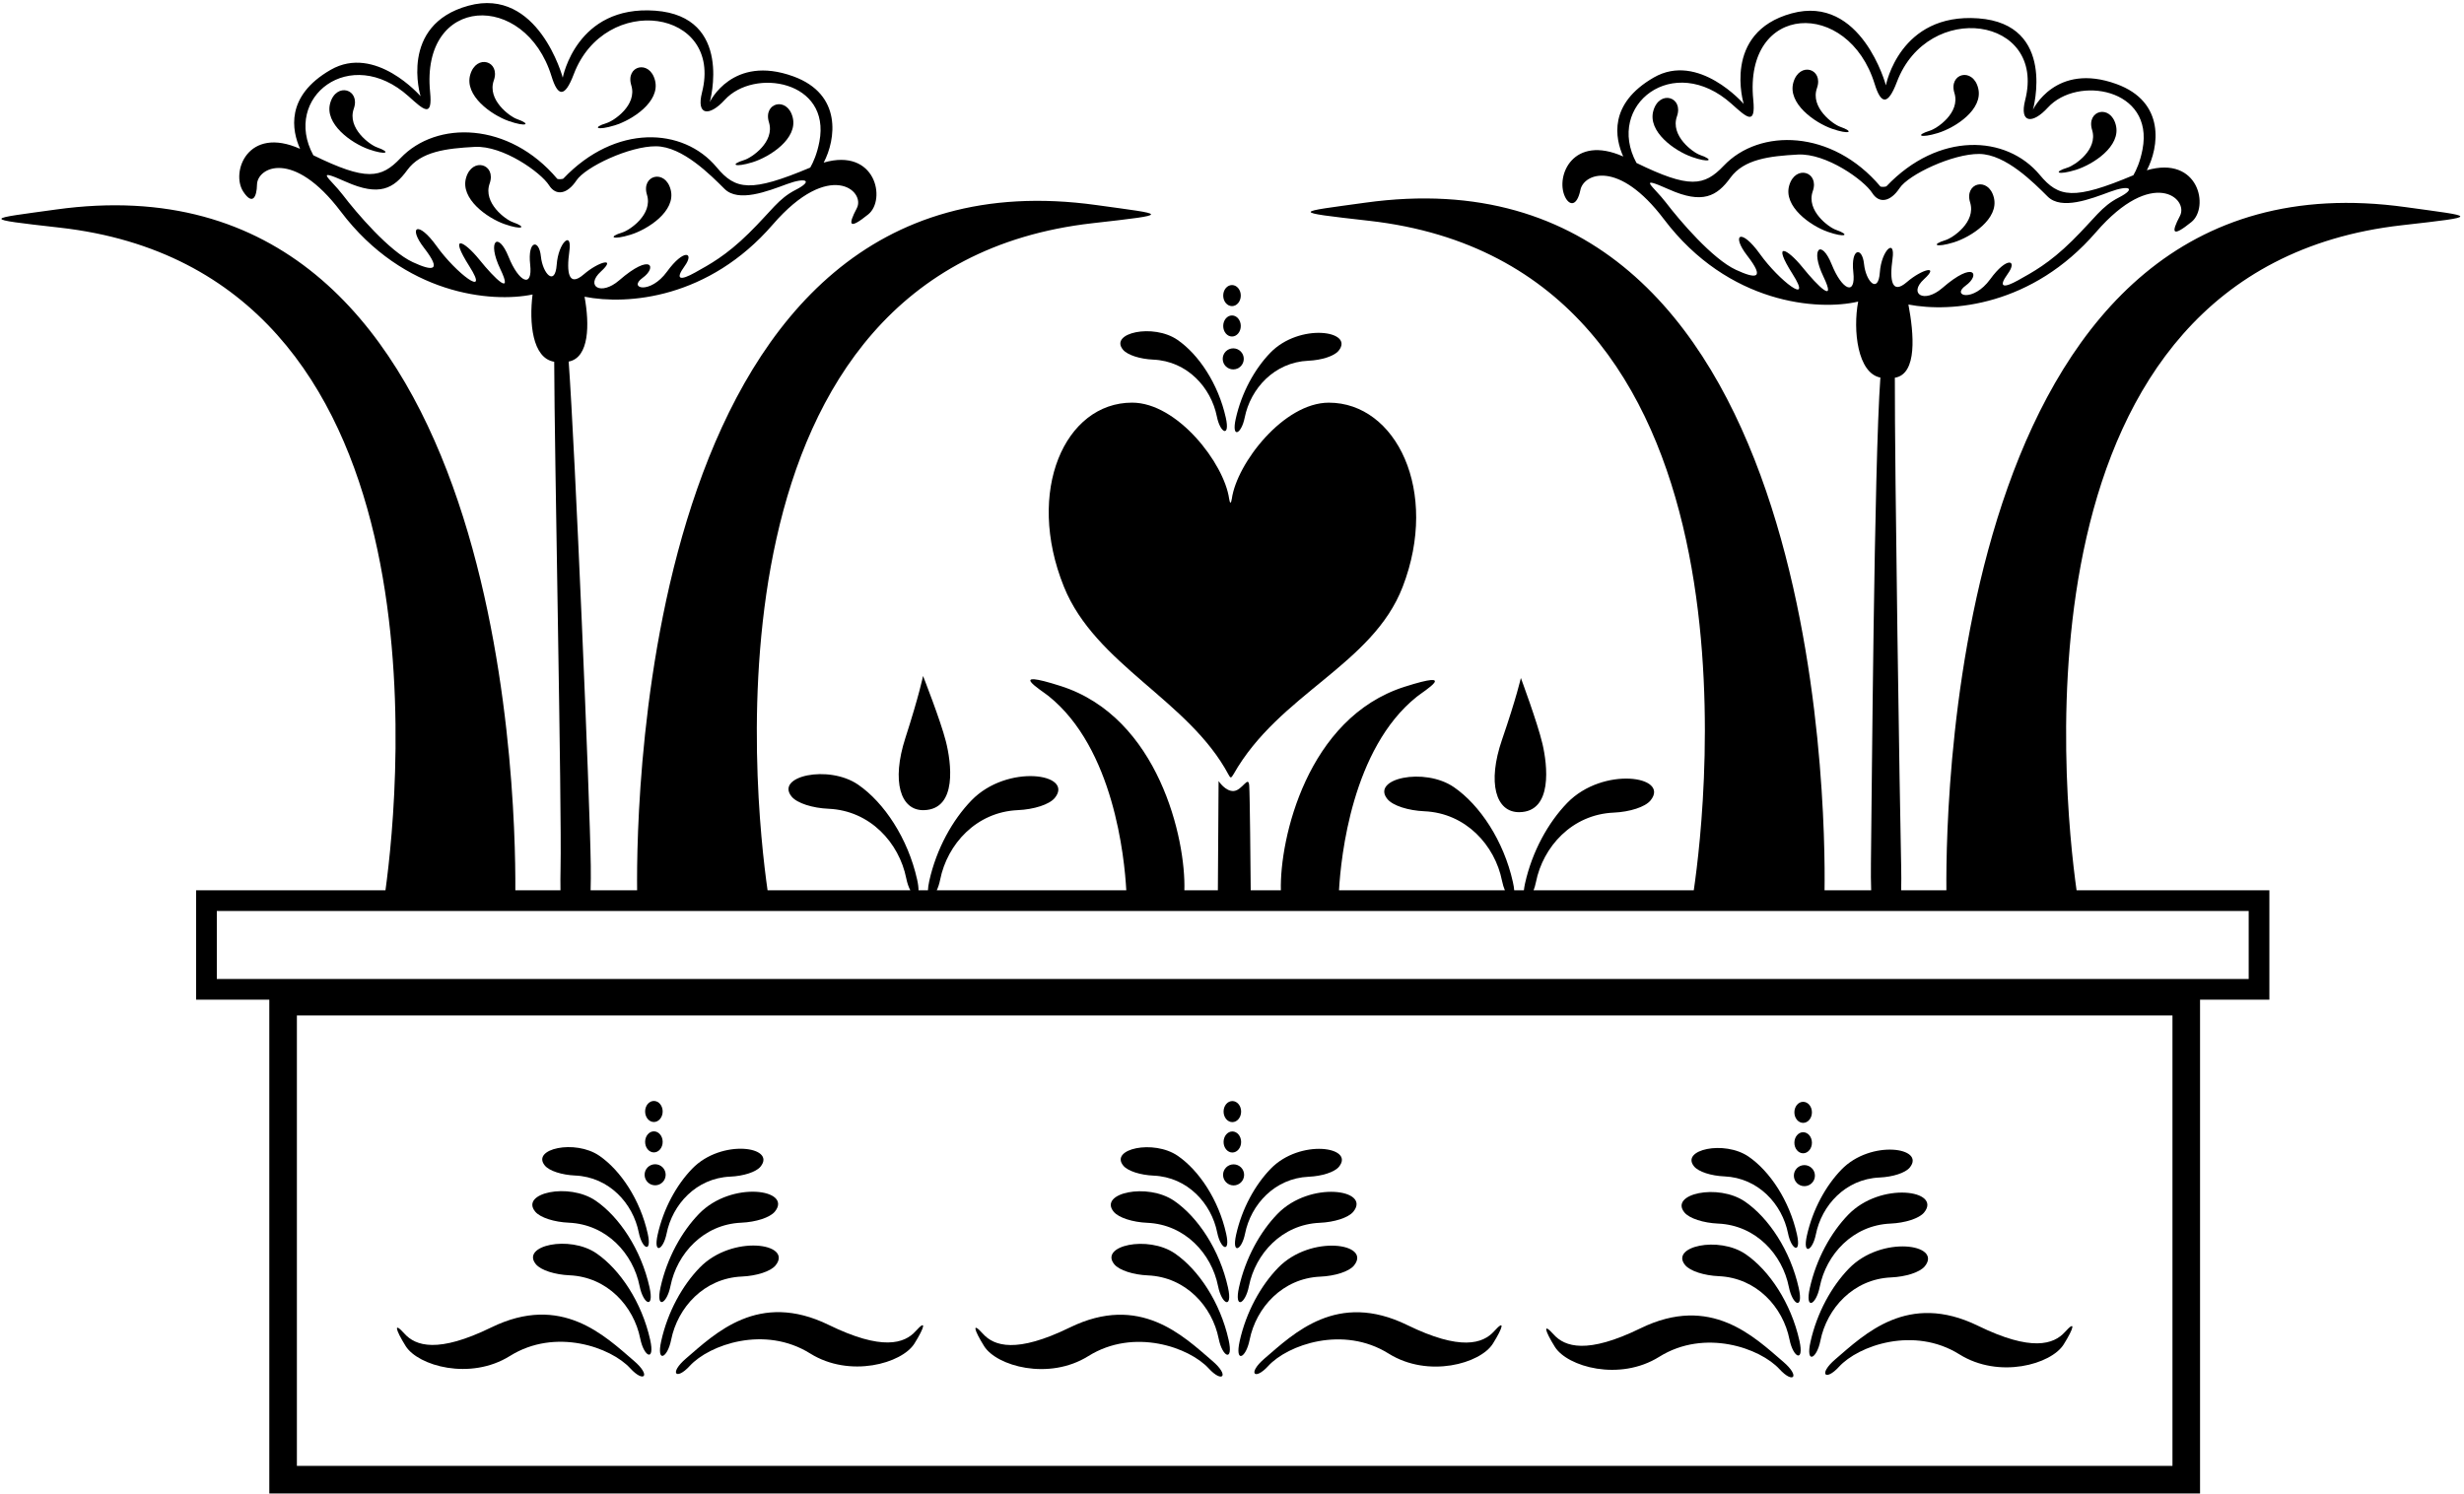 <?xml version="1.0" encoding="UTF-8"?>
<svg xmlns="http://www.w3.org/2000/svg" xmlns:xlink="http://www.w3.org/1999/xlink" width="536pt" height="325pt" viewBox="0 0 536 325" version="1.1">
<g id="surface1">
<path style=" stroke:none;fill-rule:nonzero;fill:rgb(0%,0%,0%);fill-opacity:1;" d="M 129.75 272.676 C 123.883 268.641 113.25 271 116.57 275.039 C 117.648 276.352 120.719 277.312 123.883 277.449 C 132.129 277.809 137.871 284.199 139.273 291.219 C 140.086 295.27 142.516 296.348 141.434 291.488 C 139.613 283.293 134.879 276.207 129.75 272.676 "/>
<path style=" stroke:none;fill-rule:nonzero;fill:rgb(0%,0%,0%);fill-opacity:1;" d="M 152.199 275.789 C 148.438 279.668 145.254 285.375 143.836 291.758 C 142.754 296.617 145.184 295.539 145.996 291.488 C 147.398 284.469 153.141 278.078 161.383 277.719 C 164.562 277.582 167.641 276.613 168.711 275.293 C 172.605 270.484 159.289 268.469 152.199 275.789 "/>
<path style=" stroke:none;fill-rule:nonzero;fill:rgb(0%,0%,0%);fill-opacity:1;" d="M 123.738 266.008 C 131.984 266.367 137.727 272.762 139.129 279.777 C 139.941 283.828 142.371 284.906 141.289 280.047 C 139.469 271.852 134.734 264.766 129.605 261.238 C 123.738 257.199 113.105 259.559 116.426 263.598 C 117.508 264.91 120.574 265.871 123.738 266.008 "/>
<path style=" stroke:none;fill-rule:nonzero;fill:rgb(0%,0%,0%);fill-opacity:1;" d="M 152.055 264.078 C 148.293 267.957 145.109 273.664 143.691 280.047 C 142.609 284.906 145.039 283.828 145.852 279.777 C 147.254 272.762 152.996 266.367 161.242 266.008 C 164.418 265.871 167.496 264.902 168.566 263.582 C 172.461 258.773 159.145 256.758 152.055 264.078 "/>
<path style=" stroke:none;fill-rule:nonzero;fill:rgb(0%,0%,0%);fill-opacity:1;" d="M 125.102 255.742 C 132.52 256.062 137.691 261.816 138.953 268.133 C 139.684 271.777 141.867 272.75 140.898 268.379 C 139.258 261 134.996 254.621 130.383 251.449 C 125.102 247.812 115.531 249.938 118.52 253.57 C 119.492 254.754 122.254 255.617 125.102 255.742 "/>
<path style=" stroke:none;fill-rule:nonzero;fill:rgb(0%,0%,0%);fill-opacity:1;" d="M 145.004 268.379 C 146.266 262.059 151.434 256.305 158.852 255.984 C 161.715 255.859 164.484 254.988 165.445 253.801 C 168.949 249.473 156.969 247.66 150.586 254.246 C 147.199 257.738 144.336 262.875 143.059 268.621 C 142.086 272.992 144.273 272.023 145.004 268.379 "/>
<path style=" stroke:none;fill-rule:nonzero;fill:rgb(0%,0%,0%);fill-opacity:1;" d="M 142.516 257.871 C 143.777 257.871 144.805 256.844 144.805 255.578 C 144.805 254.312 143.777 253.289 142.516 253.289 C 141.246 253.289 140.223 254.312 140.223 255.578 C 140.223 256.844 141.246 257.871 142.516 257.871 "/>
<path style=" stroke:none;fill-rule:nonzero;fill:rgb(0%,0%,0%);fill-opacity:1;" d="M 142.242 244.102 C 143.297 244.102 144.152 243.074 144.152 241.809 C 144.152 240.543 143.297 239.52 142.242 239.52 C 141.188 239.52 140.336 240.543 140.336 241.809 C 140.336 243.074 141.188 244.102 142.242 244.102 "/>
<path style=" stroke:none;fill-rule:nonzero;fill:rgb(0%,0%,0%);fill-opacity:1;" d="M 142.242 250.715 C 143.297 250.715 144.152 249.691 144.152 248.422 C 144.152 247.16 143.297 246.133 142.242 246.133 C 141.188 246.133 140.336 247.16 140.336 248.422 C 140.336 249.691 141.188 250.715 142.242 250.715 "/>
<path style=" stroke:none;fill-rule:nonzero;fill:rgb(0%,0%,0%);fill-opacity:1;" d="M 110.926 295 C 120.824 288.812 132.887 293.086 137.113 297.699 C 140.086 300.938 141.703 299.32 137.922 296.078 C 131.562 290.625 122.152 281.328 106.875 288.789 C 95.266 294.457 90.406 292.84 87.973 290.137 C 85.543 287.438 86.02 289.277 88.242 292.84 C 90.945 297.156 102.285 300.398 110.926 295 "/>
<path style=" stroke:none;fill-rule:nonzero;fill:rgb(0%,0%,0%);fill-opacity:1;" d="M 149.238 295.539 C 145.461 298.777 147.078 300.398 150.047 297.16 C 154.277 292.547 166.34 288.273 176.238 294.457 C 184.879 299.859 196.219 296.617 198.918 292.297 C 201.145 288.738 201.617 286.898 199.188 289.598 C 196.758 292.297 191.898 293.918 180.289 288.25 C 165.008 280.785 155.602 290.086 149.238 295.539 "/>
<path style=" stroke:none;fill-rule:nonzero;fill:rgb(0%,0%,0%);fill-opacity:1;" d="M 255.586 272.703 C 249.715 268.664 239.082 271.023 242.402 275.062 C 243.484 276.375 246.551 277.336 249.719 277.473 C 257.961 277.832 263.703 284.223 265.105 291.242 C 265.918 295.293 268.348 296.371 267.266 291.512 C 265.445 283.316 260.711 276.23 255.586 272.703 "/>
<path style=" stroke:none;fill-rule:nonzero;fill:rgb(0%,0%,0%);fill-opacity:1;" d="M 278.031 275.812 C 274.27 279.691 271.086 285.398 269.668 291.781 C 268.59 296.641 271.02 295.562 271.828 291.512 C 273.23 284.492 278.973 278.102 287.219 277.742 C 290.395 277.605 293.473 276.637 294.543 275.316 C 298.438 270.508 285.121 268.492 278.031 275.812 "/>
<path style=" stroke:none;fill-rule:nonzero;fill:rgb(0%,0%,0%);fill-opacity:1;" d="M 249.574 266.031 C 257.816 266.391 263.559 272.781 264.965 279.801 C 265.773 283.852 268.203 284.93 267.121 280.07 C 265.301 271.875 260.566 264.789 255.441 261.262 C 249.57 257.223 238.938 259.582 242.262 263.621 C 243.34 264.934 246.406 265.895 249.574 266.031 "/>
<path style=" stroke:none;fill-rule:nonzero;fill:rgb(0%,0%,0%);fill-opacity:1;" d="M 277.887 264.102 C 274.129 267.98 270.941 273.688 269.523 280.07 C 268.445 284.93 270.875 283.852 271.684 279.801 C 273.09 272.781 278.828 266.391 287.074 266.031 C 290.254 265.895 293.328 264.926 294.398 263.605 C 298.293 258.797 284.98 256.781 277.887 264.102 "/>
<path style=" stroke:none;fill-rule:nonzero;fill:rgb(0%,0%,0%);fill-opacity:1;" d="M 250.938 255.766 C 258.355 256.086 263.523 261.84 264.785 268.156 C 265.516 271.801 267.703 272.773 266.73 268.402 C 265.09 261.023 260.828 254.645 256.215 251.469 C 250.934 247.836 241.363 249.961 244.355 253.594 C 245.324 254.777 248.086 255.641 250.938 255.766 "/>
<path style=" stroke:none;fill-rule:nonzero;fill:rgb(0%,0%,0%);fill-opacity:1;" d="M 270.836 268.402 C 272.098 262.086 277.266 256.332 284.688 256.008 C 287.547 255.883 290.316 255.012 291.277 253.824 C 294.785 249.496 282.801 247.684 276.418 254.27 C 273.035 257.762 270.168 262.898 268.891 268.645 C 267.922 273.016 270.105 272.047 270.836 268.402 "/>
<path style=" stroke:none;fill-rule:nonzero;fill:rgb(0%,0%,0%);fill-opacity:1;" d="M 268.348 257.895 C 269.613 257.895 270.637 256.867 270.637 255.602 C 270.637 254.336 269.613 253.312 268.348 253.312 C 267.082 253.312 266.055 254.336 266.055 255.602 C 266.055 256.867 267.082 257.895 268.348 257.895 "/>
<path style=" stroke:none;fill-rule:nonzero;fill:rgb(0%,0%,0%);fill-opacity:1;" d="M 268.078 244.125 C 269.133 244.125 269.984 243.098 269.984 241.832 C 269.984 240.566 269.133 239.543 268.078 239.543 C 267.023 239.543 266.168 240.566 266.168 241.832 C 266.168 243.098 267.023 244.125 268.078 244.125 "/>
<path style=" stroke:none;fill-rule:nonzero;fill:rgb(0%,0%,0%);fill-opacity:1;" d="M 268.078 250.738 C 269.133 250.738 269.984 249.711 269.984 248.449 C 269.984 247.184 269.133 246.156 268.078 246.156 C 267.023 246.156 266.168 247.184 266.168 248.449 C 266.168 249.711 267.023 250.738 268.078 250.738 "/>
<path style=" stroke:none;fill-rule:nonzero;fill:rgb(0%,0%,0%);fill-opacity:1;" d="M 236.758 295.023 C 246.656 288.836 258.719 293.109 262.945 297.723 C 265.918 300.961 267.535 299.34 263.758 296.102 C 257.395 290.648 247.984 281.352 232.707 288.812 C 221.098 294.48 216.238 292.863 213.809 290.16 C 211.379 287.461 211.852 289.301 214.078 292.863 C 216.777 297.18 228.117 300.422 236.758 295.023 "/>
<path style=" stroke:none;fill-rule:nonzero;fill:rgb(0%,0%,0%);fill-opacity:1;" d="M 275.07 295.562 C 271.293 298.801 272.91 300.422 275.883 297.18 C 280.109 292.57 292.172 288.293 302.07 294.48 C 310.711 299.883 322.051 296.641 324.75 292.32 C 326.977 288.762 327.449 286.922 325.02 289.621 C 322.59 292.32 317.73 293.941 306.121 288.273 C 290.844 280.809 281.434 290.109 275.07 295.562 "/>
<path style=" stroke:none;fill-rule:nonzero;fill:rgb(0%,0%,0%);fill-opacity:1;" d="M 379.75 272.867 C 373.883 268.828 363.25 271.191 366.57 275.227 C 367.648 276.539 370.719 277.5 373.883 277.641 C 382.129 277.996 387.871 284.391 389.273 291.41 C 390.086 295.457 392.516 296.539 391.434 291.68 C 389.613 283.48 384.879 276.395 379.75 272.867 "/>
<path style=" stroke:none;fill-rule:nonzero;fill:rgb(0%,0%,0%);fill-opacity:1;" d="M 402.199 275.977 C 398.438 279.855 395.254 285.566 393.836 291.949 C 392.754 296.809 395.184 295.727 395.996 291.68 C 397.398 284.66 403.141 278.266 411.383 277.91 C 414.562 277.77 417.641 276.805 418.711 275.484 C 422.605 270.676 409.289 268.66 402.199 275.977 "/>
<path style=" stroke:none;fill-rule:nonzero;fill:rgb(0%,0%,0%);fill-opacity:1;" d="M 373.738 266.199 C 381.984 266.555 387.727 272.949 389.129 279.969 C 389.941 284.02 392.371 285.098 391.289 280.238 C 389.469 272.039 384.734 264.957 379.605 261.426 C 373.738 257.391 363.105 259.75 366.426 263.789 C 367.508 265.098 370.574 266.059 373.738 266.199 "/>
<path style=" stroke:none;fill-rule:nonzero;fill:rgb(0%,0%,0%);fill-opacity:1;" d="M 402.055 264.266 C 398.293 268.148 395.109 273.855 393.691 280.238 C 392.609 285.098 395.039 284.02 395.852 279.969 C 397.254 272.949 402.996 266.555 411.242 266.199 C 414.418 266.059 417.496 265.094 418.566 263.773 C 422.461 258.965 409.145 256.949 402.055 264.266 "/>
<path style=" stroke:none;fill-rule:nonzero;fill:rgb(0%,0%,0%);fill-opacity:1;" d="M 375.102 255.93 C 382.52 256.254 387.691 262.008 388.953 268.324 C 389.684 271.969 391.867 272.941 390.898 268.566 C 389.258 261.191 384.996 254.812 380.383 251.637 C 375.102 248.004 365.531 250.129 368.52 253.762 C 369.492 254.941 372.254 255.809 375.102 255.93 "/>
<path style=" stroke:none;fill-rule:nonzero;fill:rgb(0%,0%,0%);fill-opacity:1;" d="M 395.004 268.566 C 396.266 262.25 401.434 256.496 408.852 256.176 C 411.715 256.051 414.484 255.18 415.445 253.992 C 418.949 249.664 406.969 247.852 400.586 254.438 C 397.199 257.93 394.336 263.066 393.059 268.809 C 392.086 273.184 394.273 272.211 395.004 268.566 "/>
<path style=" stroke:none;fill-rule:nonzero;fill:rgb(0%,0%,0%);fill-opacity:1;" d="M 392.516 258.059 C 393.777 258.059 394.805 257.035 394.805 255.77 C 394.805 254.504 393.777 253.477 392.516 253.477 C 391.246 253.477 390.223 254.504 390.223 255.77 C 390.223 257.035 391.246 258.059 392.516 258.059 "/>
<path style=" stroke:none;fill-rule:nonzero;fill:rgb(0%,0%,0%);fill-opacity:1;" d="M 392.242 244.289 C 393.297 244.289 394.152 243.266 394.152 242 C 394.152 240.734 393.297 239.707 392.242 239.707 C 391.188 239.707 390.336 240.734 390.336 242 C 390.336 243.266 391.188 244.289 392.242 244.289 "/>
<path style=" stroke:none;fill-rule:nonzero;fill:rgb(0%,0%,0%);fill-opacity:1;" d="M 392.242 250.906 C 393.297 250.906 394.152 249.879 394.152 248.613 C 394.152 247.348 393.297 246.324 392.242 246.324 C 391.188 246.324 390.336 247.348 390.336 248.613 C 390.336 249.879 391.188 250.906 392.242 250.906 "/>
<path style=" stroke:none;fill-rule:nonzero;fill:rgb(0%,0%,0%);fill-opacity:1;" d="M 360.926 295.188 C 370.824 289 382.887 293.277 387.113 297.887 C 390.086 301.129 391.703 299.508 387.922 296.27 C 381.562 290.816 372.152 281.516 356.875 288.977 C 345.266 294.648 340.402 293.027 337.973 290.328 C 335.543 287.629 336.02 289.469 338.242 293.027 C 340.945 297.348 352.285 300.59 360.926 295.188 "/>
<path style=" stroke:none;fill-rule:nonzero;fill:rgb(0%,0%,0%);fill-opacity:1;" d="M 399.238 295.727 C 395.461 298.969 397.078 300.59 400.047 297.348 C 404.277 292.734 416.34 288.461 426.238 294.648 C 434.879 300.047 446.219 296.809 448.918 292.488 C 451.145 288.926 451.617 287.09 449.188 289.789 C 446.758 292.488 441.898 294.109 430.289 288.438 C 415.008 280.977 405.602 290.277 399.238 295.727 "/>
<path style=" stroke:none;fill-rule:nonzero;fill:rgb(0%,0%,0%);fill-opacity:1;" d="M 244.277 76.066 C 245.246 77.246 248.008 78.113 250.859 78.238 C 258.277 78.559 263.445 84.312 264.711 90.629 C 265.438 94.273 267.625 95.246 266.652 90.871 C 265.016 83.496 260.754 77.117 256.141 73.941 C 250.855 70.309 241.289 72.434 244.277 76.066 "/>
<path style=" stroke:none;fill-rule:nonzero;fill:rgb(0%,0%,0%);fill-opacity:1;" d="M 276.34 76.742 C 272.957 80.234 270.09 85.371 268.812 91.117 C 267.844 95.488 270.027 94.52 270.758 90.871 C 272.02 84.555 277.191 78.801 284.609 78.48 C 287.469 78.355 290.238 77.484 291.199 76.297 C 294.707 71.969 282.723 70.156 276.34 76.742 "/>
<path style=" stroke:none;fill-rule:nonzero;fill:rgb(0%,0%,0%);fill-opacity:1;" d="M 268.27 80.367 C 269.535 80.367 270.562 79.34 270.562 78.074 C 270.562 76.809 269.535 75.785 268.27 75.785 C 267.004 75.785 265.98 76.809 265.98 78.074 C 265.98 79.34 267.004 80.367 268.27 80.367 "/>
<path style=" stroke:none;fill-rule:nonzero;fill:rgb(0%,0%,0%);fill-opacity:1;" d="M 268 66.598 C 269.055 66.598 269.91 65.57 269.91 64.305 C 269.91 63.039 269.055 62.016 268 62.016 C 266.945 62.016 266.09 63.039 266.09 64.305 C 266.09 65.57 266.945 66.598 268 66.598 "/>
<path style=" stroke:none;fill-rule:nonzero;fill:rgb(0%,0%,0%);fill-opacity:1;" d="M 268 73.211 C 269.055 73.211 269.91 72.184 269.91 70.922 C 269.91 69.652 269.055 68.629 268 68.629 C 266.945 68.629 266.09 69.652 266.09 70.922 C 266.09 72.184 266.945 73.211 268 73.211 "/>
<path style=" stroke:none;fill-rule:nonzero;fill:rgb(0%,0%,0%);fill-opacity:1;" d="M 196.938 160.586 C 193.906 169.977 195.84 176.406 201.004 176.254 C 208.352 176.035 206.91 165.805 205.75 161.258 C 204.594 156.711 200.793 147.059 200.793 147.059 C 200.793 147.059 199.969 151.195 196.938 160.586 "/>
<path style=" stroke:none;fill-rule:nonzero;fill:rgb(0%,0%,0%);fill-opacity:1;" d="M 523.316 45.062 C 425.879 31.523 423.219 171.578 423.402 193.684 L 413.566 193.684 C 413.602 192.02 413.605 190.238 413.562 188.297 C 413.273 175.547 412.145 101.938 412.191 82.18 C 417.145 81.383 416.324 72.516 415.141 66.254 C 424.547 68.062 442.078 66.539 455.938 50.52 C 468.281 36.246 476.191 43.227 474.207 46.98 C 472.223 50.73 472.52 51.684 476.707 48.301 C 480.633 45.129 478.355 33.758 467.008 37.039 C 469.633 32.074 471.129 22.172 460.387 18.277 C 447.133 13.469 442.23 23.875 442.23 23.875 C 442.23 23.875 447.477 5.254 430.348 3.992 C 413.215 2.734 410.246 18.562 410.246 18.562 C 410.246 18.562 404.926 -1.25 389.727 2.914 C 374.527 7.074 379.316 22.605 379.316 22.605 C 379.316 22.605 369.488 11.258 359.754 16.859 C 349.828 22.578 351.34 30.094 353.105 34.047 C 342.211 29.203 338.34 38.246 340.41 42.746 C 341.32 44.73 343.008 45.074 343.793 41.309 C 344.539 37.734 352.113 34.672 361.957 47.688 C 376 66.258 395.621 67.645 404.211 65.613 C 403.027 71.891 404.098 81.195 409.043 82.141 C 407.664 101.164 407.18 173.293 406.988 187.797 C 406.961 189.934 406.98 191.879 407.039 193.684 L 396.898 193.684 C 397.156 175.141 395.996 30.336 296.996 44.094 C 281.922 46.188 280.133 46.035 297.828 48.035 C 384.719 57.855 371.23 174.691 368.453 193.684 L 333.605 193.684 C 333.805 193.172 333.98 192.586 334.117 191.91 C 335.656 184.203 341.961 177.188 351.016 176.793 C 354.504 176.641 357.883 175.578 359.055 174.129 C 363.332 168.848 348.715 166.637 340.926 174.672 C 336.797 178.934 333.301 185.199 331.742 192.207 C 331.617 192.777 331.543 193.258 331.496 193.684 L 329.387 193.684 C 329.352 193.199 329.266 192.617 329.105 191.91 C 327.105 182.91 321.91 175.129 316.281 171.258 C 309.836 166.824 298.16 169.414 301.809 173.848 C 302.992 175.289 306.359 176.344 309.84 176.496 C 318.891 176.891 325.195 183.91 326.734 191.613 C 326.898 192.418 327.117 193.113 327.359 193.684 L 291.277 193.684 C 291.695 186.363 294.117 162.844 308.191 151.586 C 309.855 150.254 317.523 145.586 305.523 149.418 C 284.305 156.195 278.344 182.566 278.633 193.684 L 272.07 193.684 C 272.031 188.832 271.891 172.895 271.746 170.918 C 271.582 168.586 270.246 171.918 268.414 172.086 C 266.582 172.254 265.082 169.918 265.082 169.918 C 265.082 171.883 264.965 188.469 264.926 193.684 L 257.637 193.684 C 257.988 182.66 252.07 156.062 230.746 149.254 C 218.746 145.418 226.414 150.086 228.082 151.418 C 242.258 162.758 244.613 186.551 245.004 193.684 L 203.777 193.684 C 204.066 193.07 204.332 192.297 204.516 191.371 C 206.059 183.664 212.363 176.645 221.414 176.25 C 224.902 176.098 228.281 175.035 229.457 173.586 C 233.734 168.309 219.113 166.094 211.328 174.129 C 207.199 178.391 203.703 184.656 202.145 191.664 C 201.961 192.5 201.879 193.156 201.859 193.684 L 199.805 193.684 C 199.812 193.121 199.73 192.359 199.508 191.371 C 197.508 182.367 192.309 174.59 186.68 170.715 C 180.238 166.281 168.562 168.875 172.211 173.309 C 173.395 174.746 176.762 175.805 180.238 175.953 C 189.289 176.348 195.598 183.367 197.137 191.074 C 197.352 192.152 197.676 193.035 198.02 193.684 L 166.969 193.684 C 164.039 173.156 151.551 58.289 237.672 48.559 C 255.367 46.559 253.578 46.711 238.504 44.613 C 140.379 30.98 138.371 173.109 138.594 193.684 L 128.477 193.684 C 128.52 192.023 128.539 190.25 128.512 188.32 C 128.32 173.812 125.086 97.688 123.707 78.664 C 128.219 77.801 128.258 70.52 127.16 64.555 C 136.527 66.41 154.176 64.961 168.109 48.848 C 180.453 34.578 188.363 41.559 186.379 45.309 C 184.395 49.062 184.691 50.016 188.879 46.633 C 192.805 43.461 190.527 32.09 179.18 35.371 C 181.805 30.406 183.301 20.504 172.559 16.609 C 159.305 11.801 154.402 22.203 154.402 22.203 C 154.402 22.203 159.648 3.582 142.52 2.324 C 125.387 1.066 122.418 16.895 122.418 16.895 C 122.418 16.895 117.098 -2.918 101.898 1.242 C 86.699 5.406 91.488 20.934 91.488 20.934 C 91.488 20.934 81.66 9.59 71.93 15.191 C 62 20.91 63.512 28.422 65.277 32.379 C 53.863 27.301 50.16 37.477 52.918 41.691 C 54.918 44.742 55.859 42.887 55.906 40.168 C 55.969 36.406 63.801 32.359 74.129 46.02 C 87.883 64.211 107 65.914 115.848 64.07 C 115.094 70.125 115.758 77.926 120.559 78.703 C 120.605 98.457 122.227 176.066 121.938 188.82 C 121.898 190.559 121.898 192.168 121.922 193.684 L 112.102 193.684 C 112.238 170.047 108.91 32.145 12.184 45.582 C -2.891 47.676 -4.68 47.527 13.016 49.527 C 97.859 59.113 86.996 170.754 83.852 193.684 L 42.664 193.684 L 42.664 217.484 L 58.582 217.484 L 58.582 324.918 L 478.582 324.918 L 478.582 217.484 L 493.664 217.484 L 493.664 193.684 L 451.719 193.684 C 448.68 172.004 436.965 58.668 522.484 49.004 C 540.18 47.004 538.391 47.156 523.316 45.062 Z M 355.988 35.449 C 349.176 22.891 363.996 11.219 376.703 22.621 C 379.961 25.543 381.961 27.445 381.391 21.703 C 379.297 0.543 402.059 -0.367 407.801 18.27 C 409.129 22.57 410.617 23.156 412.637 17.824 C 419.41 -0.07 445.176 3.578 440.539 21.781 C 439.238 26.891 442.16 27.035 445.484 23.395 C 451.883 16.387 468.598 19.211 466.074 32.48 C 465.566 35.164 464.719 37.02 464.078 38.125 C 451.109 43.59 447.828 42.992 443.727 38.062 C 436.441 29.301 421.664 28.629 410.359 40.531 C 410.258 40.641 409.184 40.73 409.031 40.551 C 398.535 28.133 382.766 27.844 374.961 36.062 C 370.707 40.539 367.465 41.051 355.988 35.449 Z M 408.926 59.258 C 408.578 64.07 405.879 61.242 405.488 57.438 C 405.102 53.633 402.566 53.891 403.156 59.203 C 403.746 64.516 400.695 63.102 398.449 57.516 C 396.203 51.93 393.703 54.008 396.648 60.164 C 399.594 66.32 395.492 62.352 392.109 58.16 C 388.723 53.973 385.359 52.395 389.941 59.613 C 394.52 66.836 386.98 61.051 382.844 55.262 C 378.703 49.477 376.539 51.027 380.066 55.598 C 384.09 60.797 381.918 60.688 377.625 58.703 C 372.531 56.348 365.453 48.066 362.379 44.043 C 359.77 40.625 355.797 37.965 363.078 41.215 C 370.355 44.461 373.48 42.715 376.422 38.668 C 379.359 34.625 384.91 33.961 391.086 33.625 C 397.262 33.289 405.504 39.203 407.266 41.98 C 408.789 44.387 411.254 43.891 413.219 40.93 C 415.184 37.969 424.773 33.441 430.547 33.492 C 436.316 33.547 442.422 39.773 445.438 42.766 C 448.453 45.762 454.758 43.297 458.984 41.73 C 463.211 40.164 464.773 40.992 460.934 42.961 C 457.094 44.93 455.77 47.43 450.758 52.379 C 445.742 57.324 442.141 59.219 439.016 60.969 C 435.895 62.715 434.551 62.605 436.754 59.57 C 438.961 56.535 436.605 55.691 432.934 60.75 C 429.258 65.805 424.387 64.43 427.602 62.133 C 430.816 59.832 429.547 56.562 422.531 62.648 C 418.523 66.121 415.07 63.902 418.539 60.738 C 422.012 57.574 418.117 58.516 414.809 61.367 C 411.504 64.219 411.023 60.965 411.684 56.312 C 412.344 51.664 409.273 54.441 408.926 59.258 Z M 68.16 33.781 C 61.348 21.223 76.168 9.551 88.879 20.953 C 92.133 23.875 94.133 25.777 93.562 20.031 C 91.469 -1.125 114.23 -2.035 119.977 16.602 C 121.301 20.898 122.789 21.488 124.809 16.156 C 131.586 -1.738 157.348 1.91 152.711 20.109 C 151.41 25.223 154.332 25.367 157.656 21.727 C 164.055 14.719 180.77 17.543 178.246 30.812 C 177.738 33.496 176.891 35.352 176.254 36.457 C 163.285 41.922 160 41.324 155.898 36.395 C 148.613 27.633 133.84 26.961 122.535 38.863 C 122.434 38.969 121.355 39.062 121.203 38.883 C 110.711 26.465 94.938 26.176 87.133 34.395 C 82.879 38.871 79.637 39.383 68.16 33.781 Z M 121.102 57.586 C 120.754 62.402 118.051 59.574 117.66 55.77 C 117.273 51.965 114.738 52.223 115.328 57.535 C 115.922 62.848 112.867 61.434 110.621 55.848 C 108.379 50.262 105.879 52.34 108.82 58.496 C 111.766 64.648 107.664 60.684 104.281 56.492 C 100.898 52.305 97.531 50.727 102.113 57.945 C 106.695 65.168 99.156 59.383 95.016 53.594 C 90.879 47.809 88.711 49.359 92.242 53.926 C 96.262 59.129 94.09 59.016 89.797 57.035 C 84.703 54.68 77.625 46.398 74.551 42.375 C 71.941 38.957 67.969 36.297 75.25 39.547 C 82.531 42.793 85.652 41.047 88.594 37 C 91.531 32.953 97.082 32.289 103.258 31.957 C 109.434 31.621 117.676 37.535 119.438 40.312 C 120.965 42.719 123.426 42.219 125.391 39.262 C 127.355 36.301 136.949 31.773 142.719 31.824 C 148.492 31.879 154.598 38.105 157.613 41.098 C 160.629 44.094 166.93 41.625 171.156 40.062 C 175.383 38.496 176.945 39.324 173.105 41.293 C 169.266 43.262 167.945 45.762 162.93 50.707 C 157.914 55.656 154.312 57.551 151.188 59.297 C 148.066 61.047 146.723 60.938 148.926 57.902 C 151.133 54.867 148.777 54.023 145.105 59.082 C 141.434 64.137 136.559 62.762 139.773 60.461 C 142.992 58.164 141.723 54.891 134.703 60.98 C 130.695 64.453 127.242 62.234 130.715 59.07 C 134.188 55.906 130.289 56.848 126.98 59.699 C 123.676 62.547 123.195 59.297 123.855 54.645 C 124.516 49.992 121.445 52.77 121.102 57.586 Z M 472.582 318.918 L 64.582 318.918 L 64.582 220.918 L 472.582 220.918 Z M 489.164 198.184 L 489.164 212.984 L 47.164 212.984 L 47.164 198.184 L 489.164 198.184 "/>
<path style=" stroke:none;fill-rule:nonzero;fill:rgb(0%,0%,0%);fill-opacity:1;" d="M 163.676 35.305 C 167.496 34.129 173.598 30.152 172.438 25.539 C 171.277 20.93 165.945 22.309 167.273 26.609 C 168.598 30.91 163.457 34.324 161.945 34.793 C 158.602 35.824 159.852 36.484 163.676 35.305 "/>
<path style=" stroke:none;fill-rule:nonzero;fill:rgb(0%,0%,0%);fill-opacity:1;" d="M 133.73 27.27 C 137.551 26.094 143.652 22.117 142.492 17.508 C 141.328 12.895 136 14.273 137.328 18.574 C 138.652 22.875 133.512 26.293 132 26.758 C 128.656 27.789 129.906 28.449 133.73 27.27 "/>
<path style=" stroke:none;fill-rule:nonzero;fill:rgb(0%,0%,0%);fill-opacity:1;" d="M 81.965 32.035 C 80.473 31.512 75.469 27.895 76.961 23.652 C 78.453 19.406 73.18 17.816 71.844 22.383 C 70.504 26.945 76.445 31.152 80.219 32.48 C 83.992 33.809 85.266 33.195 81.965 32.035 "/>
<path style=" stroke:none;fill-rule:nonzero;fill:rgb(0%,0%,0%);fill-opacity:1;" d="M 110.676 26.336 C 114.445 27.66 115.723 27.051 112.422 25.887 C 110.93 25.363 105.926 21.75 107.418 17.504 C 108.91 13.262 103.637 11.672 102.297 16.234 C 100.961 20.801 106.898 25.008 110.676 26.336 "/>
<path style=" stroke:none;fill-rule:nonzero;fill:rgb(0%,0%,0%);fill-opacity:1;" d="M 137.141 51.07 C 140.965 49.895 147.062 45.922 145.902 41.309 C 144.742 36.695 139.414 38.074 140.738 42.375 C 142.066 46.676 136.926 50.094 135.414 50.559 C 132.07 51.59 133.32 52.25 137.141 51.07 "/>
<path style=" stroke:none;fill-rule:nonzero;fill:rgb(0%,0%,0%);fill-opacity:1;" d="M 111.512 48.316 C 110.02 47.793 105.02 44.18 106.512 39.934 C 108.004 35.688 102.73 34.102 101.391 38.664 C 100.051 43.227 105.992 47.438 109.766 48.762 C 113.539 50.09 114.816 49.477 111.512 48.316 "/>
<path style=" stroke:none;fill-rule:nonzero;fill:rgb(0%,0%,0%);fill-opacity:1;" d="M 335.527 161.789 C 334.453 157.223 330.836 147.496 330.836 147.496 C 330.836 147.496 329.934 151.621 326.73 160.953 C 323.523 170.285 325.34 176.75 330.504 176.695 C 337.855 176.613 336.605 166.359 335.527 161.789 "/>
<path style=" stroke:none;fill-rule:nonzero;fill:rgb(0%,0%,0%);fill-opacity:1;" d="M 267.965 108.492 C 267.805 109.633 267.535 109.633 267.375 108.496 C 266.289 100.797 256.117 87.598 246.27 87.598 C 231.641 87.598 223.035 106.836 231.43 127.633 C 238.297 144.652 258.578 152.297 267.238 168.516 C 267.645 169.273 267.781 169.41 268.336 168.434 C 278.289 150.879 298.562 144.727 305.137 127.648 C 313.145 106.848 303.703 87.605 289.07 87.605 C 279.227 87.605 269.059 100.797 267.965 108.492 "/>
<path style=" stroke:none;fill-rule:nonzero;fill:rgb(0%,0%,0%);fill-opacity:1;" d="M 451.504 36.973 C 455.324 35.797 461.426 31.82 460.266 27.211 C 459.102 22.598 453.773 23.977 455.102 28.277 C 456.426 32.578 451.285 35.996 449.773 36.461 C 446.43 37.492 447.68 38.152 451.504 36.973 "/>
<path style=" stroke:none;fill-rule:nonzero;fill:rgb(0%,0%,0%);fill-opacity:1;" d="M 421.555 28.941 C 425.379 27.762 431.48 23.789 430.316 19.176 C 429.156 14.562 423.828 15.945 425.152 20.242 C 426.48 24.547 421.34 27.961 419.828 28.426 C 416.484 29.457 417.734 30.117 421.555 28.941 "/>
<path style=" stroke:none;fill-rule:nonzero;fill:rgb(0%,0%,0%);fill-opacity:1;" d="M 369.789 33.703 C 368.301 33.18 363.297 29.566 364.789 25.32 C 366.281 21.074 361.008 19.488 359.672 24.051 C 358.328 28.613 364.27 32.824 368.047 34.148 C 371.816 35.477 373.094 34.863 369.789 33.703 "/>
<path style=" stroke:none;fill-rule:nonzero;fill:rgb(0%,0%,0%);fill-opacity:1;" d="M 398.5 28.004 C 402.273 29.328 403.551 28.719 400.246 27.559 C 398.758 27.031 393.754 23.418 395.246 19.176 C 396.738 14.93 391.465 13.34 390.125 17.906 C 388.785 22.469 394.727 26.676 398.5 28.004 "/>
<path style=" stroke:none;fill-rule:nonzero;fill:rgb(0%,0%,0%);fill-opacity:1;" d="M 424.969 52.738 C 428.793 51.562 434.891 47.59 433.73 42.977 C 432.57 38.363 427.242 39.742 428.566 44.047 C 429.895 48.344 424.754 51.762 423.242 52.227 C 419.898 53.258 421.148 53.918 424.969 52.738 "/>
<path style=" stroke:none;fill-rule:nonzero;fill:rgb(0%,0%,0%);fill-opacity:1;" d="M 399.34 49.984 C 397.848 49.461 392.844 45.848 394.336 41.602 C 395.828 37.355 390.559 35.77 389.219 40.332 C 387.879 44.898 393.82 49.105 397.594 50.43 C 401.367 51.758 402.645 51.145 399.34 49.984 "/>
</g>
</svg>
